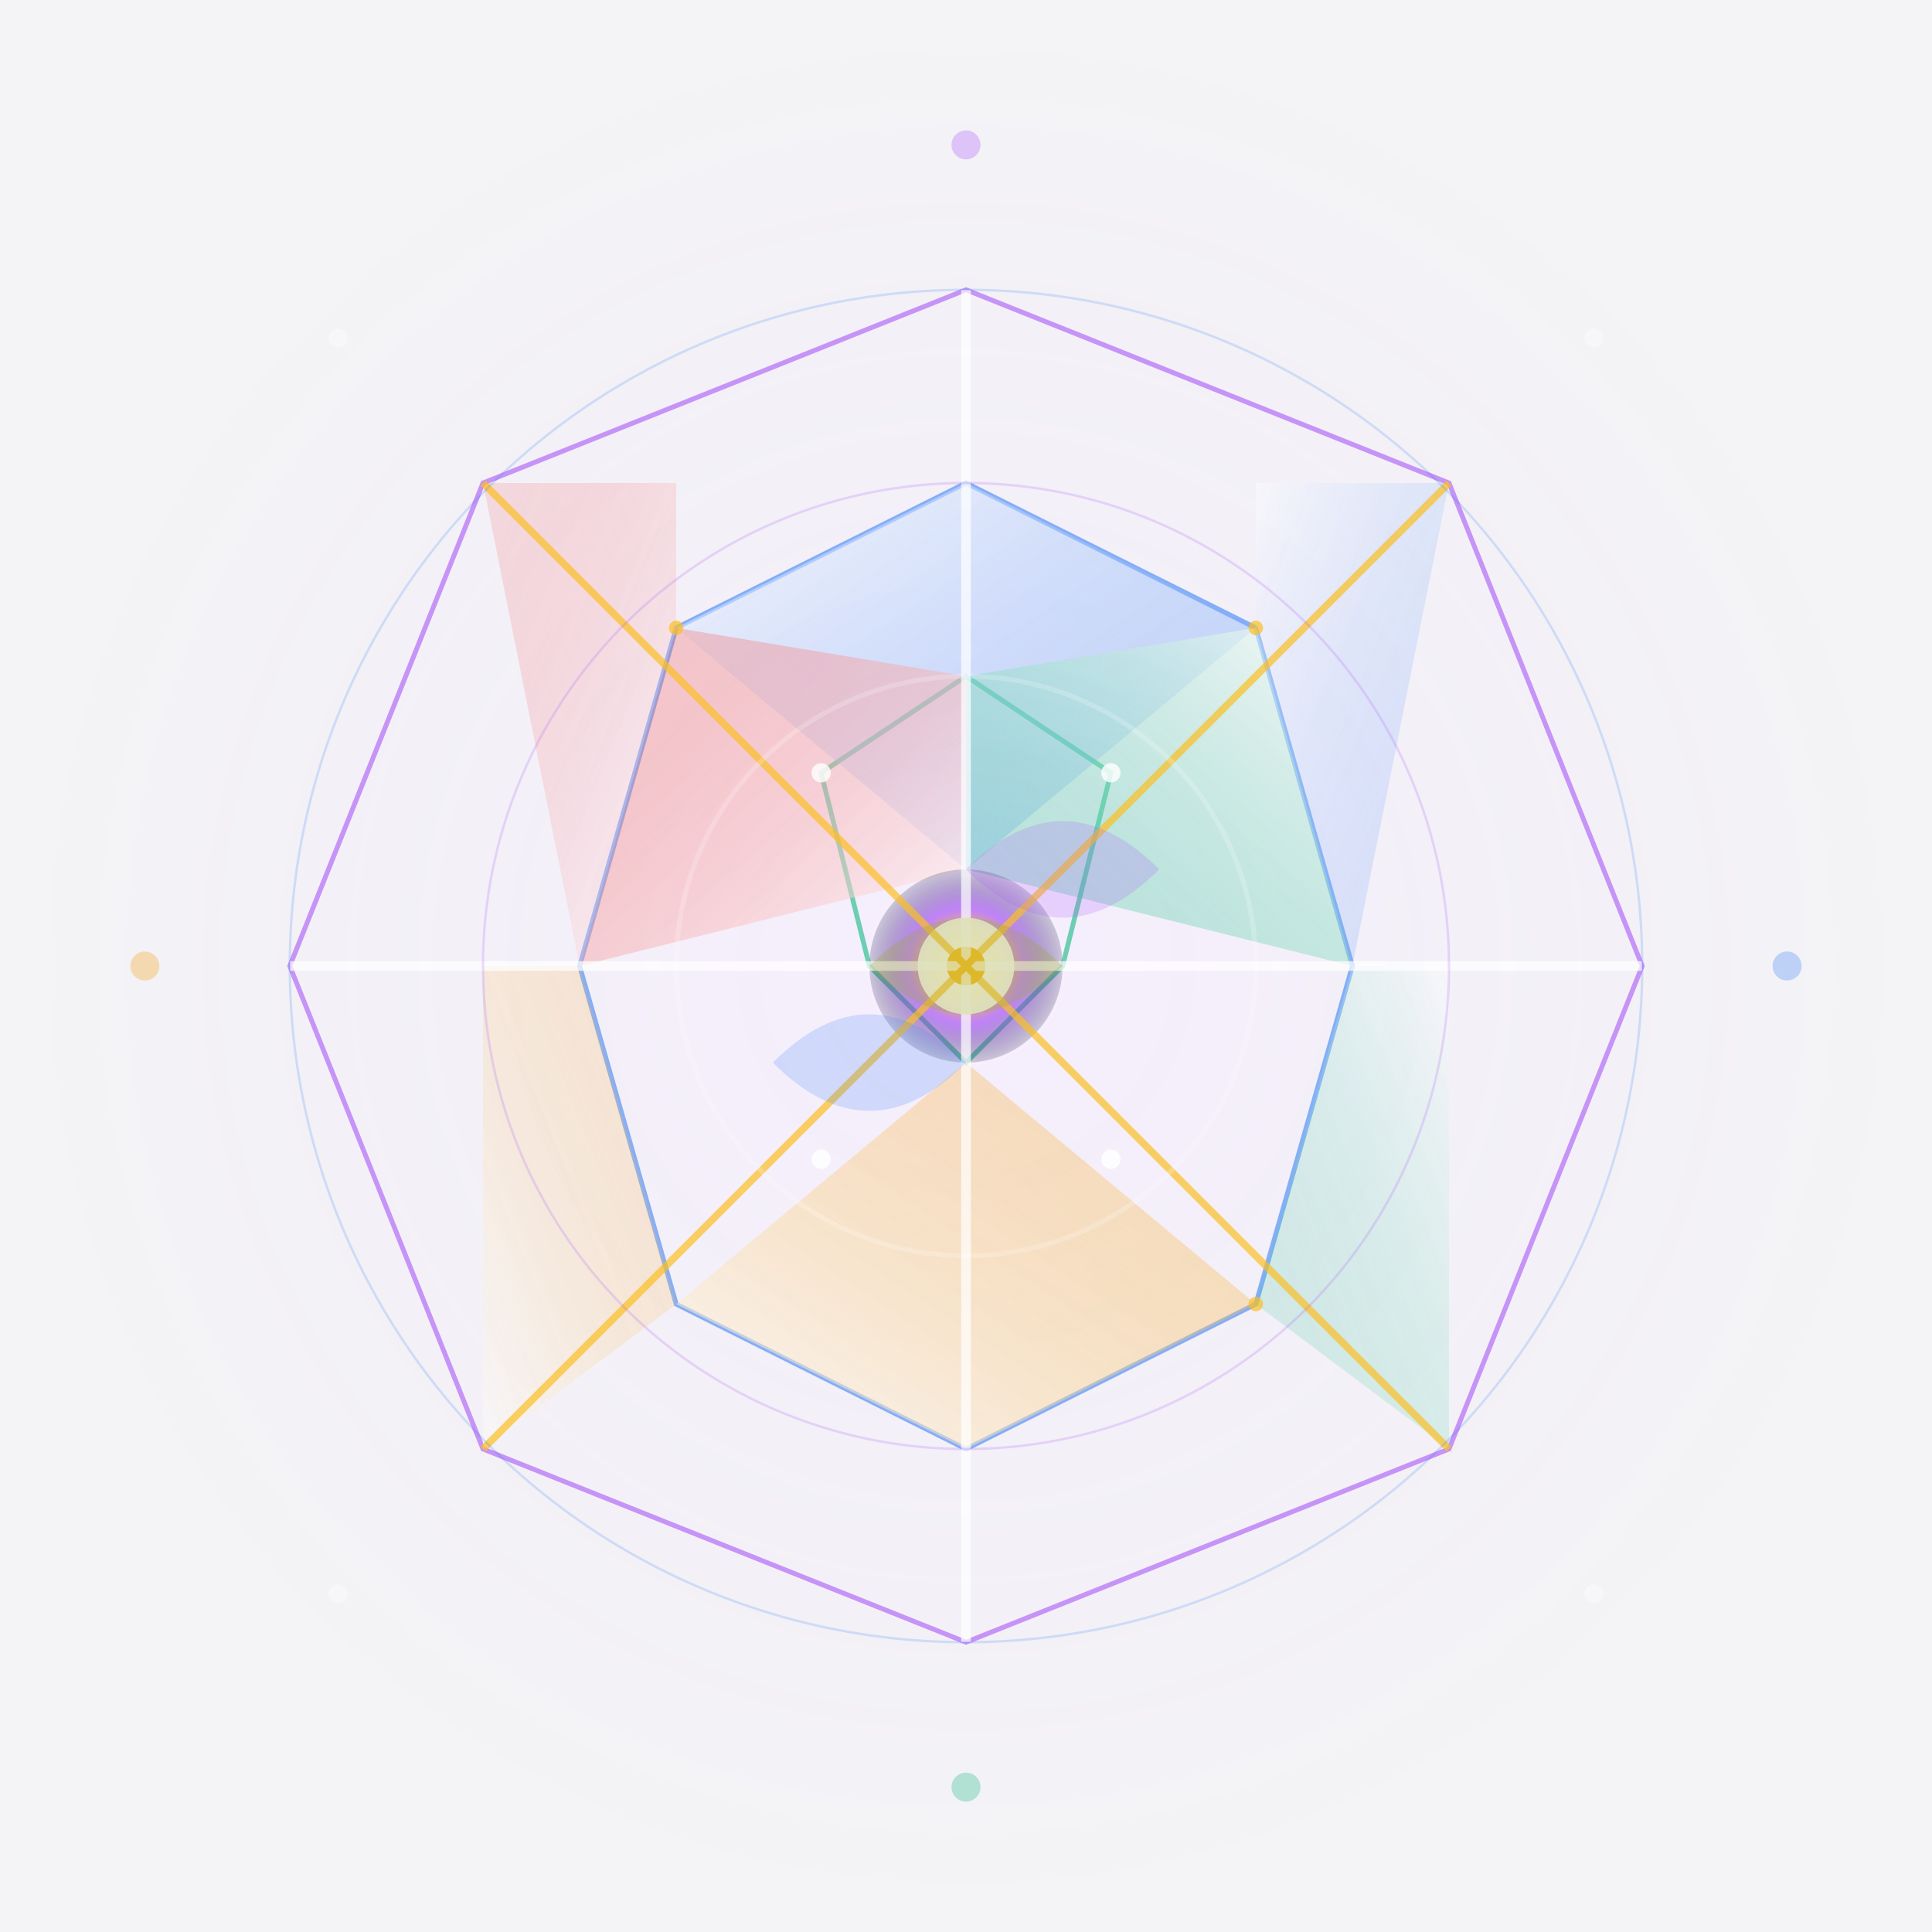 <?xml version="1.0" encoding="UTF-8"?>
<svg viewBox="0 0 400 400" xmlns="http://www.w3.org/2000/svg">
    <defs>
        <!-- Central light source -->
        <radialGradient id="sourceLight" cx="50%" cy="50%" r="50%">
            <stop offset="0%" style="stop-color:#ffffff;stop-opacity:1" />
            <stop offset="30%" style="stop-color:#fbbf24;stop-opacity:0.9" />
            <stop offset="60%" style="stop-color:#a855f7;stop-opacity:0.7" />
            <stop offset="100%" style="stop-color:#1e1b4b;stop-opacity:0.2" />
        </radialGradient>

        <!-- Diamond facet gradients with animations -->
        <linearGradient id="facet1" x1="0%" y1="0%" x2="100%" y2="100%">
            <stop offset="0%" style="stop-color:#ffffff;stop-opacity:0.8">
                <animate attributeName="stop-color" values="#ffffff;#a855f7;#ffffff" dur="7s" repeatCount="indefinite"/>
            </stop>
            <stop offset="100%" style="stop-color:#3b82f6;stop-opacity:0.3" />
        </linearGradient>

        <linearGradient id="facet2" x1="100%" y1="0%" x2="0%" y2="100%">
            <stop offset="0%" style="stop-color:#ffffff;stop-opacity:0.8">
                <animate attributeName="stop-color" values="#ffffff;#10b981;#ffffff" dur="7s" begin="1s" repeatCount="indefinite"/>
            </stop>
            <stop offset="100%" style="stop-color:#10b981;stop-opacity:0.3" />
        </linearGradient>

        <linearGradient id="facet3" x1="0%" y1="100%" x2="100%" y2="0%">
            <stop offset="0%" style="stop-color:#ffffff;stop-opacity:0.8">
                <animate attributeName="stop-color" values="#ffffff;#f59e0b;#ffffff" dur="7s" begin="2s" repeatCount="indefinite"/>
            </stop>
            <stop offset="100%" style="stop-color:#f59e0b;stop-opacity:0.3" />
        </linearGradient>

        <linearGradient id="facet4" x1="100%" y1="100%" x2="0%" y2="0%">
            <stop offset="0%" style="stop-color:#ffffff;stop-opacity:0.8">
                <animate attributeName="stop-color" values="#ffffff;#ef4444;#ffffff" dur="7s" begin="3s" repeatCount="indefinite"/>
            </stop>
            <stop offset="100%" style="stop-color:#ef4444;stop-opacity:0.3" />
        </linearGradient>

        <!-- Subtle pulse animation -->
        <filter id="glow">
            <feGaussianBlur stdDeviation="2" result="coloredBlur" />
            <feMerge>
                <feMergeNode in="coloredBlur" />
                <feMergeNode in="SourceGraphic" />
            </feMerge>
        </filter>

        <!-- Sparkle filter -->
        <filter id="sparkle">
            <feGaussianBlur stdDeviation="1" result="coloredBlur" />
            <feMerge>
                <feMergeNode in="coloredBlur" />
                <feMergeNode in="SourceGraphic" />
            </feMerge>
        </filter>

        <!-- Background gradient -->
        <radialGradient id="bgGlow" cx="50%" cy="50%" r="50%">
            <stop offset="0%" style="stop-color:#a855f7;stop-opacity:0.1" />
            <stop offset="100%" style="stop-color:#1e1b4b;stop-opacity:0.05" />
        </radialGradient>
    </defs>

    <!-- Subtle background -->
    <rect width="400" height="400" fill="url(#bgGlow)" />

    <!-- Outer diamond structure - brilliant cut from above -->
    <g opacity="0.6">
        <!-- Main octagonal structure with rotation -->
        <g>
            <polygon points="200,60 300,100 340,200 300,300 200,340 100,300 60,200 100,100" 
                     fill="none" stroke="#a855f7" stroke-width="1">
                <animateTransform attributeName="transform"
                                type="rotate"
                                from="0 200 200"
                                to="360 200 200"
                                dur="60s"
                                repeatCount="indefinite"/>
            </polygon>
        </g>

        <!-- Inner octagonal facets with counter-rotation -->
        <g>
            <polygon points="200,100 260,130 280,200 260,270 200,300 140,270 120,200 140,130" 
                     fill="none" stroke="#3b82f6" stroke-width="1">
                <animateTransform attributeName="transform"
                                type="rotate"
                                from="360 200 200"
                                to="0 200 200"
                                dur="45s"
                                repeatCount="indefinite"/>
            </polygon>
        </g>

        <!-- Central crown facets with pulse -->
        <polygon points="200,140 230,160 220,200 200,220 180,200 170,160" 
                 fill="none" stroke="#10b981" stroke-width="1">
            <animate attributeName="stroke-width"
                     values="1;2;1"
                     dur="3s"
                     repeatCount="indefinite"/>
        </polygon>
    </g>

    <!-- Main diamond facets with shimmer -->
    <g opacity="0.8">
        <!-- Top facet -->
        <polygon points="200,100 140,130 200,180 260,130" fill="url(#facet1)">
            <animate attributeName="opacity"
                     values="0.8;1;0.8"
                     dur="7s"
                     repeatCount="indefinite"/>
        </polygon>

        <!-- Right facet -->
        <polygon points="260,130 280,200 200,180 200,140" fill="url(#facet2)">
            <animate attributeName="opacity"
                     values="0.8;1;0.8"
                     dur="7s"
                     begin="1s"
                     repeatCount="indefinite"/>
        </polygon>

        <!-- Bottom facet -->
        <polygon points="200,300 260,270 200,220 140,270" fill="url(#facet3)">
            <animate attributeName="opacity"
                     values="0.8;1;0.8"
                     dur="7s"
                     begin="2s"
                     repeatCount="indefinite"/>
        </polygon>

        <!-- Left facet -->
        <polygon points="140,130 120,200 200,180 200,140" fill="url(#facet4)">
            <animate attributeName="opacity"
                     values="0.8;1;0.8"
                     dur="7s"
                     begin="3s"
                     repeatCount="indefinite"/>
        </polygon>

        <!-- Corner facets with subtle pulse -->
        <g>
            <polygon points="300,100 280,200 260,130 260,100" fill="url(#facet1)" opacity="0.6">
                <animate attributeName="opacity"
                         values="0.6;0.8;0.6"
                         dur="5s"
                         repeatCount="indefinite"/>
            </polygon>
            <polygon points="300,300 260,270 280,200 300,200" fill="url(#facet2)" opacity="0.6">
                <animate attributeName="opacity"
                         values="0.6;0.8;0.6"
                         dur="5s"
                         begin="1.25s"
                         repeatCount="indefinite"/>
            </polygon>
            <polygon points="100,300 140,270 120,200 100,200" fill="url(#facet3)" opacity="0.6">
                <animate attributeName="opacity"
                         values="0.6;0.8;0.6"
                         dur="5s"
                         begin="2.5s"
                         repeatCount="indefinite"/>
            </polygon>
            <polygon points="100,100 120,200 140,130 140,100" fill="url(#facet4)" opacity="0.6">
                <animate attributeName="opacity"
                         values="0.6;0.8;0.6"
                         dur="5s"
                         begin="3.75s"
                         repeatCount="indefinite"/>
            </polygon>
        </g>
    </g>

    <!-- Central source point with pulse -->
    <g filter="url(#glow)">
        <circle cx="200" cy="200" r="20" fill="url(#sourceLight)">
            <animate attributeName="r"
                     values="20;22;20"
                     dur="3s"
                     repeatCount="indefinite"/>
        </circle>
        <circle cx="200" cy="200" r="10" fill="#ffffff" opacity="0.9">
            <animate attributeName="r"
                     values="10;12;10"
                     dur="3s"
                     repeatCount="indefinite"/>
        </circle>
        <circle cx="200" cy="200" r="4" fill="#fbbf24">
            <animate attributeName="r"
                     values="4;5;4"
                     dur="3s"
                     repeatCount="indefinite"/>
        </circle>
    </g>

    <!-- Light rays emanating through facets with shimmer -->
    <g opacity="0.7">
        <!-- Primary rays -->
        <g>
            <line x1="200" y1="200" x2="200" y2="60" stroke="#ffffff" stroke-width="2">
                <animate attributeName="opacity"
                         values="0.7;1;0.7"
                         dur="4s"
                         repeatCount="indefinite"/>
            </line>
            <line x1="200" y1="200" x2="340" y2="200" stroke="#ffffff" stroke-width="2">
                <animate attributeName="opacity"
                         values="0.7;1;0.7"
                         dur="4s"
                         begin="1s"
                         repeatCount="indefinite"/>
            </line>
            <line x1="200" y1="200" x2="200" y2="340" stroke="#ffffff" stroke-width="2">
                <animate attributeName="opacity"
                         values="0.7;1;0.7"
                         dur="4s"
                         begin="2s"
                         repeatCount="indefinite"/>
            </line>
            <line x1="200" y1="200" x2="60" y2="200" stroke="#ffffff" stroke-width="2">
                <animate attributeName="opacity"
                         values="0.7;1;0.7"
                         dur="4s"
                         begin="3s"
                         repeatCount="indefinite"/>
            </line>
        </g>

        <!-- Diagonal rays -->
        <g>
            <line x1="200" y1="200" x2="300" y2="100" stroke="#fbbf24" stroke-width="1.5">
                <animate attributeName="opacity"
                         values="0.7;1;0.7"
                         dur="4s"
                         begin="0.5s"
                         repeatCount="indefinite"/>
            </line>
            <line x1="200" y1="200" x2="300" y2="300" stroke="#fbbf24" stroke-width="1.5">
                <animate attributeName="opacity"
                         values="0.7;1;0.7"
                         dur="4s"
                         begin="1.5s"
                         repeatCount="indefinite"/>
            </line>
            <line x1="200" y1="200" x2="100" y2="300" stroke="#fbbf24" stroke-width="1.5">
                <animate attributeName="opacity"
                         values="0.7;1;0.7"
                         dur="4s"
                         begin="2.5s"
                         repeatCount="indefinite"/>
            </line>
            <line x1="200" y1="200" x2="100" y2="100" stroke="#fbbf24" stroke-width="1.5">
                <animate attributeName="opacity"
                         values="0.7;1;0.7"
                         dur="4s"
                         begin="3.5s"
                         repeatCount="indefinite"/>
            </line>
        </g>
    </g>

    <!-- Refracted light patterns with pulse -->
    <g opacity="0.5">
        <!-- Inner reflections -->
        <path d="M200,180 Q220,160 240,180 Q220,200 200,180" fill="#a855f7" opacity="0.4">
            <animate attributeName="opacity"
                     values="0.4;0.6;0.4"
                     dur="3s"
                     repeatCount="indefinite"/>
        </path>
        <path d="M200,220 Q180,200 160,220 Q180,240 200,220" fill="#3b82f6" opacity="0.4">
            <animate attributeName="opacity"
                     values="0.4;0.6;0.4"
                     dur="3s"
                     begin="0.75s"
                     repeatCount="indefinite"/>
        </path>
        <path d="M220,200 Q200,180 180,200 Q200,220 220,200" fill="#10b981" opacity="0.4">
            <animate attributeName="opacity"
                     values="0.4;0.6;0.4"
                     dur="3s"
                     begin="1.5s"
                     repeatCount="indefinite"/>
        </path>
        <path d="M180,200 Q200,220 220,200 Q200,180 180,200" fill="#f59e0b" opacity="0.4">
            <animate attributeName="opacity"
                     values="0.4;0.6;0.4"
                     dur="3s"
                     begin="2.25s"
                     repeatCount="indefinite"/>
        </path>
    </g>

    <!-- Sparkles at facet intersections -->
    <g filter="url(#sparkle)">
        <!-- Seven nodes represented as sparkles -->
        <g>
            <circle cx="170" cy="160" r="2" fill="#ffffff" opacity="0.8">
                <animate attributeName="r"
                         values="2;3;2"
                         dur="2s"
                         repeatCount="indefinite"/>
                <animate attributeName="opacity"
                         values="0.8;1;0.8"
                         dur="2s"
                         repeatCount="indefinite"/>
            </circle>
            <circle cx="230" cy="160" r="2" fill="#ffffff" opacity="0.8">
                <animate attributeName="r"
                         values="2;3;2"
                         dur="2s"
                         begin="0.285s"
                         repeatCount="indefinite"/>
                <animate attributeName="opacity"
                         values="0.8;1;0.8"
                         dur="2s"
                         begin="0.285s"
                         repeatCount="indefinite"/>
            </circle>
            <circle cx="230" cy="240" r="2" fill="#ffffff" opacity="0.8">
                <animate attributeName="r"
                         values="2;3;2"
                         dur="2s"
                         begin="0.57s"
                         repeatCount="indefinite"/>
                <animate attributeName="opacity"
                         values="0.8;1;0.8"
                         dur="2s"
                         begin="0.57s"
                         repeatCount="indefinite"/>
            </circle>
            <circle cx="170" cy="240" r="2" fill="#ffffff" opacity="0.8">
                <animate attributeName="r"
                         values="2;3;2"
                         dur="2s"
                         begin="0.855s"
                         repeatCount="indefinite"/>
                <animate attributeName="opacity"
                         values="0.8;1;0.8"
                         dur="2s"
                         begin="0.855s"
                         repeatCount="indefinite"/>
            </circle>
        </g>
        
        <!-- Additional sparkles -->
        <g>
            <circle cx="140" cy="130" r="1.5" fill="#fbbf24" opacity="0.7">
                <animate attributeName="r"
                         values="1.5;2;1.5"
                         dur="3s"
                         begin="1.14s"
                         repeatCount="indefinite"/>
                <animate attributeName="opacity"
                         values="0.7;0.9;0.7"
                         dur="3s"
                         begin="1.14s"
                         repeatCount="indefinite"/>
            </circle>
            <circle cx="260" cy="130" r="1.5" fill="#fbbf24" opacity="0.7">
                <animate attributeName="r"
                         values="1.5;2;1.5"
                         dur="3s"
                         begin="1.425s"
                         repeatCount="indefinite"/>
                <animate attributeName="opacity"
                         values="0.7;0.9;0.7"
                         dur="3s"
                         begin="1.425s"
                         repeatCount="indefinite"/>
            </circle>
            <circle cx="260" cy="270" r="1.5" fill="#fbbf24" opacity="0.7">
                <animate attributeName="r"
                         values="1.5;2;1.5"
                         dur="3s"
                         begin="1.71s"
                         repeatCount="indefinite"/>
                <animate attributeName="opacity"
                         values="0.7;0.9;0.7"
                         dur="3s"
                         begin="1.71s"
                         repeatCount="indefinite"/>
            </circle>
        </g>
    </g>

    <!-- Outer light emanations -->
    <g opacity="0.3">
        <circle cx="200" cy="30" r="3" fill="#a855f7">
            <animate attributeName="opacity"
                     values="0.3;0.5;0.3"
                     dur="4s"
                     repeatCount="indefinite"/>
        </circle>
        <circle cx="370" cy="200" r="3" fill="#3b82f6">
            <animate attributeName="opacity"
                     values="0.3;0.5;0.3"
                     dur="4s"
                     begin="1s"
                     repeatCount="indefinite"/>
        </circle>
        <circle cx="200" cy="370" r="3" fill="#10b981">
            <animate attributeName="opacity"
                     values="0.3;0.5;0.3"
                     dur="4s"
                     begin="2s"
                     repeatCount="indefinite"/>
        </circle>
        <circle cx="30" cy="200" r="3" fill="#f59e0b">
            <animate attributeName="opacity"
                     values="0.3;0.5;0.3"
                     dur="4s"
                     begin="3s"
                     repeatCount="indefinite"/>
        </circle>

        <circle cx="330" cy="70" r="2" fill="#ffffff">
            <animate attributeName="opacity"
                     values="0.3;0.5;0.3"
                     dur="4s"
                     begin="0.5s"
                     repeatCount="indefinite"/>
        </circle>
        <circle cx="330" cy="330" r="2" fill="#ffffff">
            <animate attributeName="opacity"
                     values="0.3;0.5;0.3"
                     dur="4s"
                     begin="1.5s"
                     repeatCount="indefinite"/>
        </circle>
        <circle cx="70" cy="330" r="2" fill="#ffffff">
            <animate attributeName="opacity"
                     values="0.3;0.5;0.3"
                     dur="4s"
                     begin="2.5s"
                     repeatCount="indefinite"/>
        </circle>
        <circle cx="70" cy="70" r="2" fill="#ffffff">
            <animate attributeName="opacity"
                     values="0.3;0.5;0.3"
                     dur="4s"
                     begin="3.5s"
                     repeatCount="indefinite"/>
        </circle>
    </g>

    <!-- Dynamic pulse rings -->
    <g opacity="0.2">
        <circle cx="200" cy="200" r="60" fill="none" stroke="#ffffff" stroke-width="1">
            <animate attributeName="r"
                     values="60;65;60"
                     dur="4s"
                     repeatCount="indefinite"/>
            <animate attributeName="opacity"
                     values="0.2;0.3;0.2"
                     dur="4s"
                     repeatCount="indefinite"/>
        </circle>
        <circle cx="200" cy="200" r="100" fill="none" stroke="#a855f7" stroke-width="0.5">
            <animate attributeName="r"
                     values="100;105;100"
                     dur="4s"
                     begin="1s"
                     repeatCount="indefinite"/>
            <animate attributeName="opacity"
                     values="0.2;0.3;0.2"
                     dur="4s"
                     begin="1s"
                     repeatCount="indefinite"/>
        </circle>
        <circle cx="200" cy="200" r="140" fill="none" stroke="#3b82f6" stroke-width="0.5">
            <animate attributeName="r"
                     values="140;145;140"
                     dur="4s"
                     begin="2s"
                     repeatCount="indefinite"/>
            <animate attributeName="opacity"
                     values="0.2;0.3;0.2"
                     dur="4s"
                     begin="2s"
                     repeatCount="indefinite"/>
        </circle>
    </g>
</svg>
